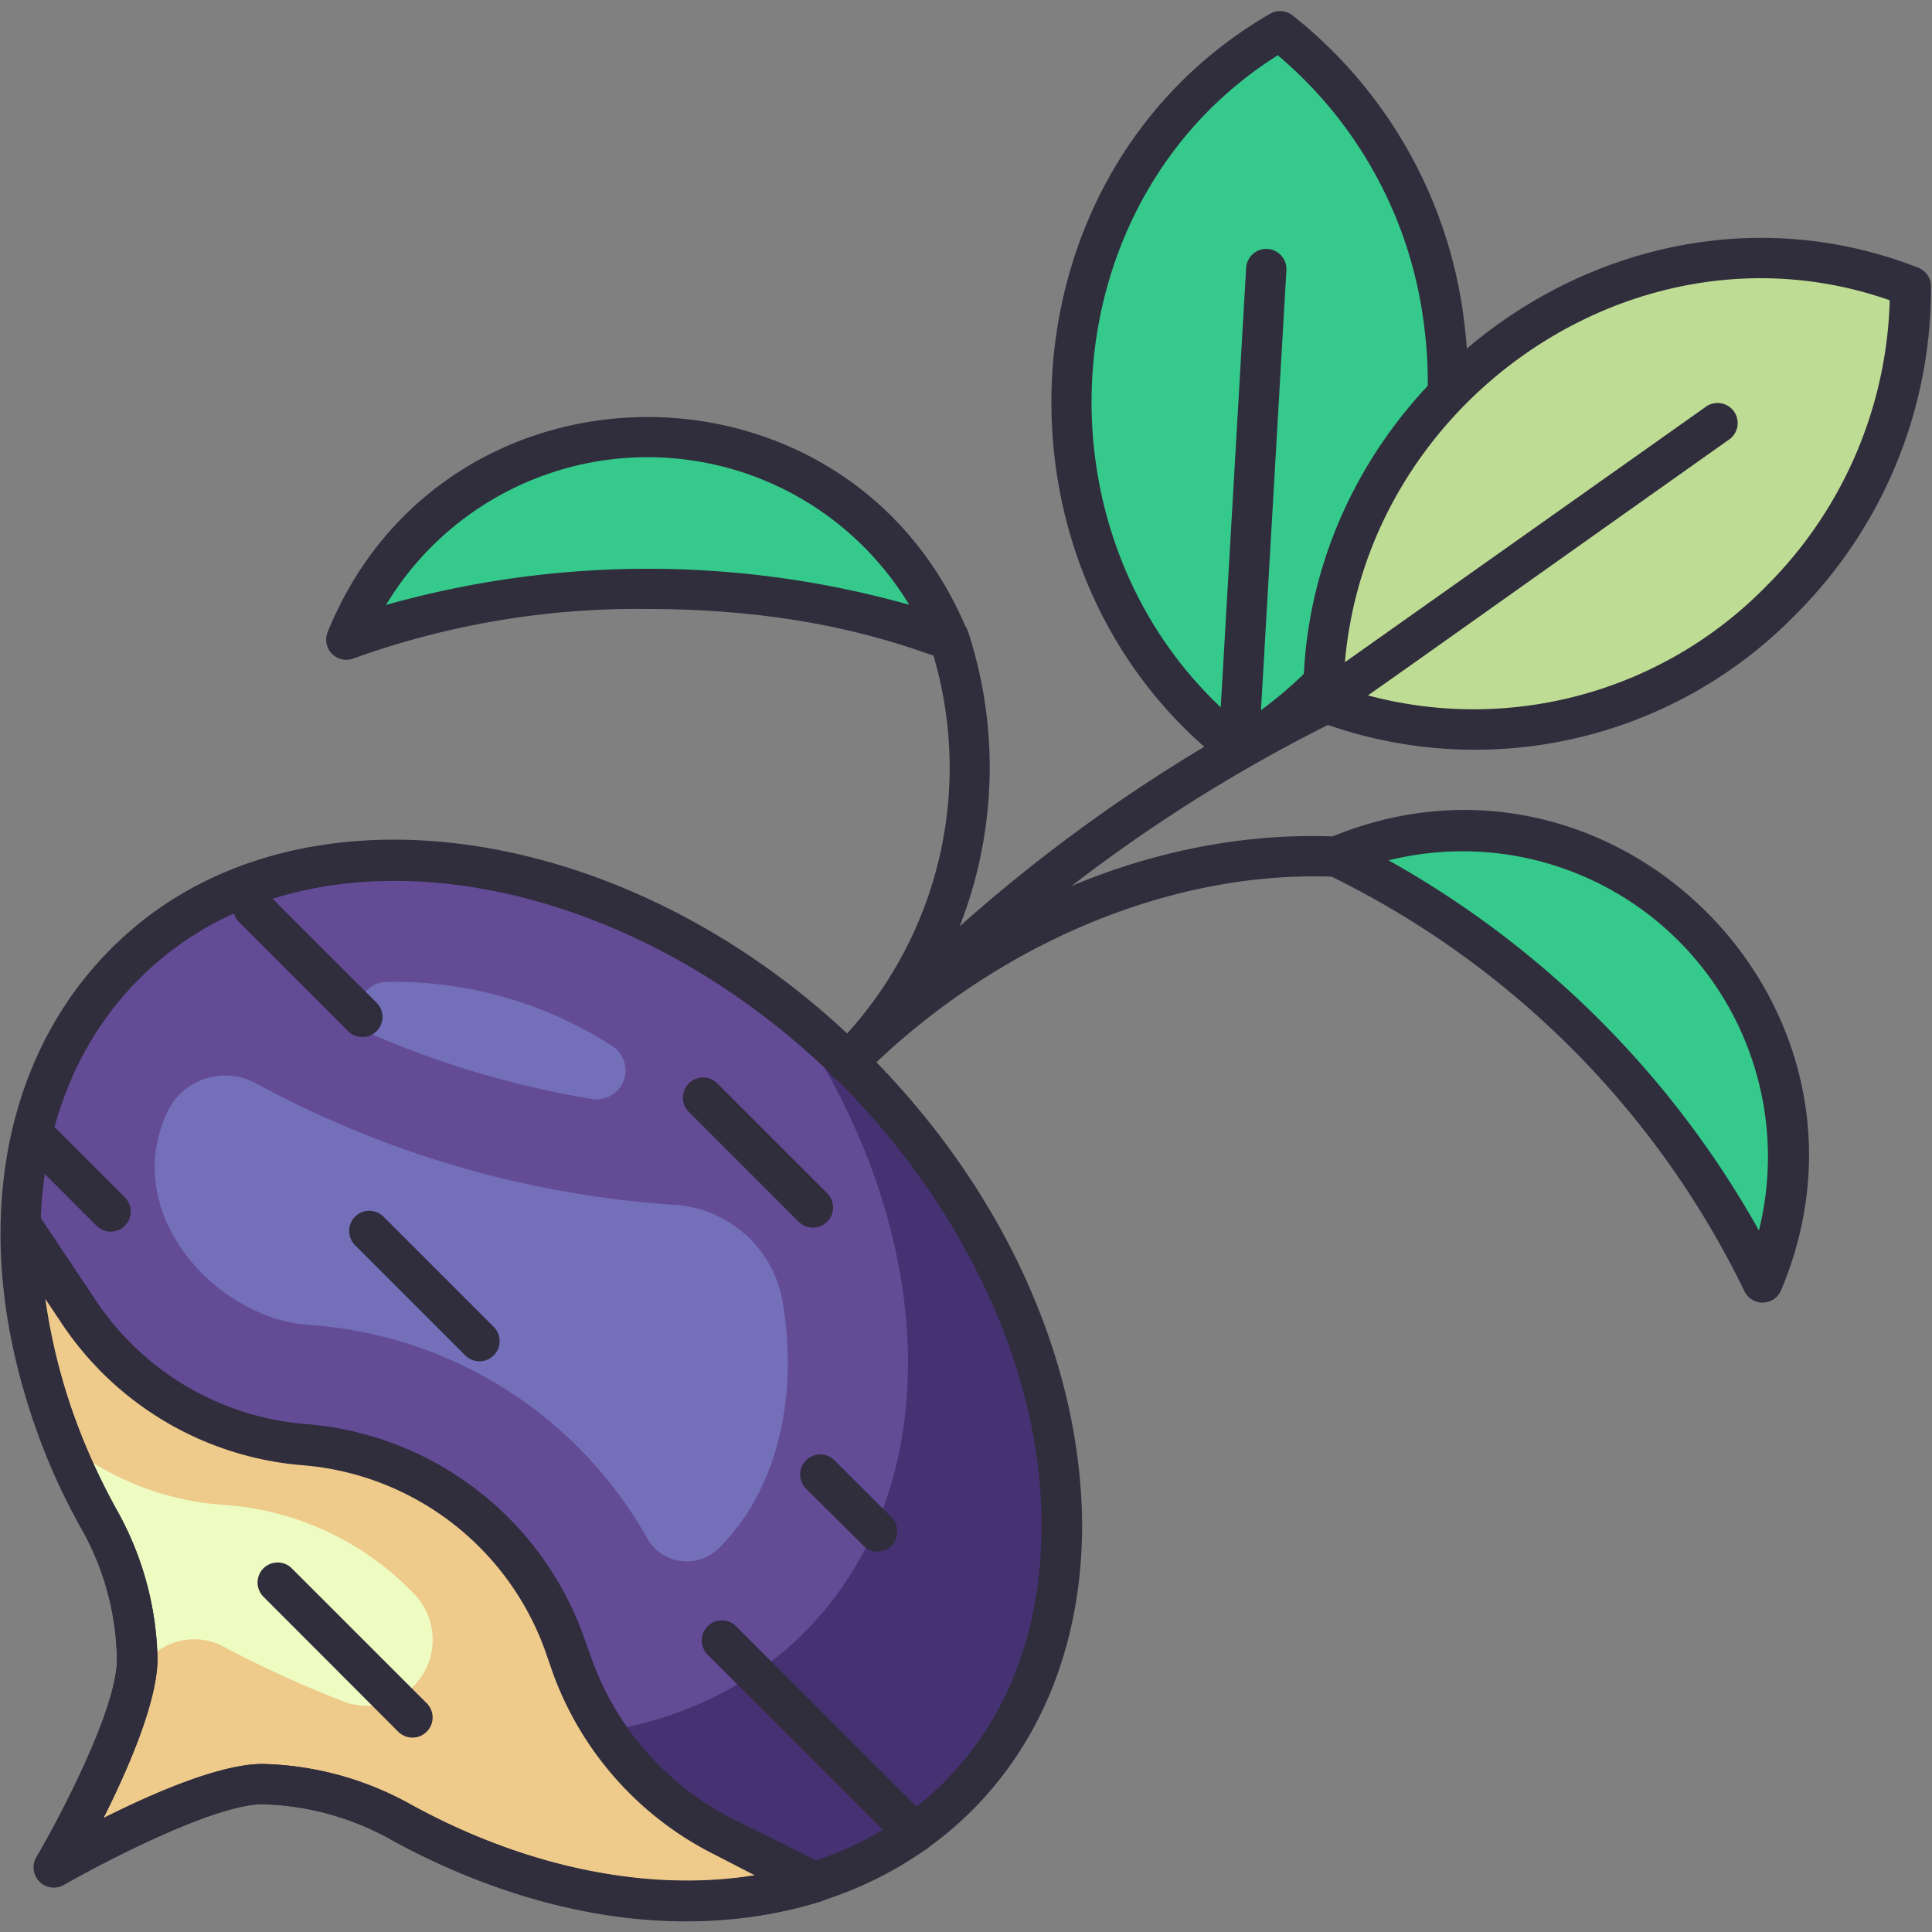 <svg height="512" viewBox="0 0 96 96" width="512" xmlns="http://www.w3.org/2000/svg"><rect x="0" y="0" width="96" height="96" fill="#808080" stroke="none"/><g id="Turnip"><path d="m61.54 37.25c-11.83-9.2-10.9-28.2 2.06-35.7 11.97 9.32 10.79 28.28-2.06 35.7z" fill="#35ca8c"/><path d="m62.92 13.37-1.38 23.88" fill="#35ca8c"/><path d="m42.1 52.79c-10.73-10.51-26-13.15-34.69-5.95-7.73 6.39-8.24 18.16-2.41 28.72a14.69 14.69 0 0 1 1.9 6.86c0 3.27-4.17 10.4-4.17 10.4s7.13-4.19 10.39-4.17a14.89 14.89 0 0 1 7 1.94c9.88 5.41 20.88 5.25 27.46-1.31 8.64-8.64 6.21-25.05-5.48-36.49z" fill="#644b96"/><path d="m40 81.13c-6.57 6.56-17.62 6.73-27.57 1.31a15.37 15.37 0 0 0 -5.71-1.86 15 15 0 0 0 -1.74-5c-10.31-18.76.71-36.68 20.61-32.08 18.92 4.36 24.96 27.05 14.41 37.63z" fill="#644b96"/><path d="m29.43 54.61a1.44 1.44 0 0 0 1-2.63 20 20 0 0 0 -11.23-3.19 1.4 1.4 0 0 0 -.54 2.68 46.51 46.51 0 0 0 10.77 3.14z" fill="#736fb9"/><path d="m33.68 59.88a50.61 50.61 0 0 1 -20.87-6 3.19 3.19 0 0 0 -4.45 1.28c-2.5 5.13 2.44 10.43 7.07 10.68a20.92 20.92 0 0 1 16.73 10.6 2.26 2.26 0 0 0 3.55.5c3.14-3.12 3.91-7.94 3.18-12.25a5.81 5.81 0 0 0 -5.21-4.81z" fill="#736fb9"/><path d="m47.58 89.28c-6.58 6.56-17.58 6.72-27.58 1.31a14.89 14.89 0 0 0 -6.95-1.94c-3.26 0-10.39 4.17-10.39 4.17s4.18-7.13 4.17-10.4a12.82 12.82 0 0 0 -.16-1.84 15.37 15.37 0 0 1 5.71 1.86c10 5.42 21 5.25 27.57-1.31 7.31-7.31 6.69-20.18-.75-30.89a38.08 38.08 0 0 1 2.88 2.55c11.71 11.44 14.14 27.85 5.5 36.49z" fill="#463273"/><path d="" fill="#eefcc2"/><path d="m40.46 93.52a22.5 22.5 0 0 1 -9.77.68 28.32 28.32 0 0 1 -6.24-1.59 43.87 43.87 0 0 1 -5.29-2.46 14.44 14.44 0 0 0 -6.09-1.5c-3.21 0-10.17 4-10.38 4.16.07-.14.51-.88.51-.9 1.25-2.3 3.09-5.89 3.56-8.47a13.44 13.44 0 0 0 -1.76-7.89 29.53 29.53 0 0 1 -3.94-14.63l2.78 4.18a14.87 14.87 0 0 0 11.29 6.7 15.06 15.06 0 0 1 12.87 9.85 17.19 17.19 0 0 0 2 4.35c2.79 4.18 6 5.33 10.46 7.52z" fill="#eefcc2"/><path d="m2.68 92.81s0 .02 0 0z" fill="#463273"/><path d="m30 86c-2.37-3.58-1.63-6-5.57-9.89a14.45 14.45 0 0 0 -9.34-4.33 14.87 14.87 0 0 1 -11.25-6.68l-2.78-4.18a27.9 27.9 0 0 0 2 10.65 14.22 14.22 0 0 0 8.09 3.21 14.45 14.45 0 0 1 9.34 4.33 3.28 3.28 0 0 1 -3.39 5.45 57.25 57.25 0 0 1 -6.19-2.84 3.1 3.1 0 0 0 -4.28 2.16c-.69 3.41-3.73 8.46-4 8.93.21-.12 7.17-4.18 10.38-4.16a14.44 14.44 0 0 1 6.09 1.5 43.11 43.11 0 0 0 5.29 2.46 25.53 25.53 0 0 0 15.26 1.13 7.08 7.08 0 0 0 .75-.22c-4.4-2.18-7.61-3.34-10.4-7.52z" fill="#eeca8b"/><path d="m87.59 63.75c-3.89-8.67-12.59-17.31-21.18-21.18a16.17 16.17 0 0 1 21.18 21.18z" fill="#35ca8c"/><path d="m17.22 31.78a45.78 45.78 0 0 1 30 0 16.17 16.17 0 0 0 -30 0z" fill="#35ca8c"/><g fill="#302d3d"><path d="m45.44 92.08a1 1 0 0 1 -.71-.29l-9.57-9.57a1 1 0 0 1 0-1.41 1 1 0 0 1 1.42 0l9.57 9.57a1 1 0 0 1 -.71 1.7z"/><path d="m23.82 67.64a1 1 0 0 1 -.71-.3l-5.47-5.47a1 1 0 0 1 0-1.41 1 1 0 0 1 1.42 0l5.47 5.47a1 1 0 0 1 -.71 1.71z"/><path d="m43.62 77.1a1 1 0 0 1 -.71-.29l-2.91-2.89a1 1 0 0 1 1.41-1.41l2.89 2.89a1 1 0 0 1 -.68 1.7z"/><path d="m18 51.53a1 1 0 0 1 -.7-.29l-5.42-5.42a1 1 0 0 1 0-1.42 1 1 0 0 1 1.41 0l5.42 5.42a1 1 0 0 1 -.71 1.71z"/><path d="m5.51 61.2a1 1 0 0 1 -.71-.29l-3.73-3.73a1 1 0 0 1 1.41-1.41l3.73 3.73a1 1 0 0 1 -.7 1.7z"/><path d="m20.49 86.34a1 1 0 0 1 -.7-.29l-6.7-6.71a1 1 0 0 1 0-1.41 1 1 0 0 1 1.41 0l6.7 6.7a1 1 0 0 1 -.71 1.71z"/><path d="m40.39 61a1 1 0 0 1 -.71-.3l-5.45-5.45a1 1 0 0 1 1.41-1.42l5.46 5.46a1 1 0 0 1 -.71 1.71z"/><path d="m42.1 53.79a1 1 0 0 1 -.7-1.71 19.67 19.67 0 0 0 4.83-20 1 1 0 1 1 1.9-.61 21.67 21.67 0 0 1 -5.32 22 1 1 0 0 1 -.71.32z"/><path d="m42.1 53.79a1 1 0 0 1 -.7-1.71c7.06-7.08 16.18-10.9 25.05-10.51a1 1 0 0 1 -.08 2c-8.17-.36-17 3.36-23.56 9.93a1 1 0 0 1 -.71.29z"/><path d="m42.1 53.79a1 1 0 0 1 -.7-1.71l3.45-3.4a80.08 80.08 0 0 1 34.08-19.84 1 1 0 0 1 .55 1.93 78 78 0 0 0 -33.22 19.34l-3.46 3.39a1 1 0 0 1 -.7.29z"/><path d="m60.92 38c-12.36-9.58-11.41-29.44 2.18-37.31a1 1 0 0 1 1.12.07 22.9 22.9 0 0 1 8.56 15.45 22.3 22.3 0 0 1 -10.78 21.91 1 1 0 0 1 -1.08-.12zm2.6-35.27c-11.59 7.27-12.44 24.5-1.9 33.27a20.3 20.3 0 0 0 9.17-19.59 20.91 20.91 0 0 0 -7.27-13.64z"/><path d="m61.54 38.25a1 1 0 0 1 -1-1.06l1.38-23.88a1 1 0 1 1 2 .12l-1.38 23.88a1 1 0 0 1 -1 .94z"/><path d="m19.54 91.47a13.84 13.84 0 0 0 -6.47-1.82c-2.41 0-7.83 2.83-9.89 4a1 1 0 0 1 -1.37-1.36c1.13-1.92 4.05-7.44 4-9.89a13.66 13.66 0 0 0 -1.74-6.4c-6.26-11.42-5.17-23.47 2.7-30 9.09-7.52 24.91-4.88 36 6 6.92 6.76 10.91 15.38 11 23.65.07 16.98-16.71 25.35-34.23 15.82zm-6.49-3.82a15.93 15.93 0 0 1 7.45 2.06c15.79 8.61 31.34 1.76 31.25-14 0-7.62-3.91-15.93-10.35-22.24-10.4-10.14-25.05-12.73-33.35-5.86-7.12 5.88-8.05 16.91-2.22 27.46a15.81 15.81 0 0 1 2 7.35c0 2.12-1.46 5.48-2.69 7.92 2.45-1.23 5.79-2.69 7.91-2.69z"/><path d="m19.54 91.47a13.84 13.84 0 0 0 -6.48-1.82c-2.39 0-7.82 2.83-9.88 4a1 1 0 0 1 -1.37-1.37c1.13-1.92 4.05-7.44 4-9.89a13.52 13.52 0 0 0 -1.74-6.39 30.55 30.55 0 0 1 -4-15.14 1 1 0 0 1 1.83-.53l2.79 4.18a13.87 13.87 0 0 0 10.5 6.25 16 16 0 0 1 13.81 10.55l.45 1.25a14.31 14.31 0 0 0 7.07 7.87l4.42 2.2a1 1 0 0 1 -.14 1.85c-6.98 2.16-14.8.52-21.26-3.01zm-6.49-3.82a15.75 15.75 0 0 1 7.45 2.07c5.7 3.09 11.75 4.31 17 3.46l-1.94-1a16.33 16.33 0 0 1 -8.07-9l-.41-1.18a14 14 0 0 0 -12-9.19 15.93 15.93 0 0 1 -12.08-7.15l-.75-1.12a30.21 30.21 0 0 0 3.57 10.53 15.57 15.57 0 0 1 2 7.35c0 2.11-1.45 5.47-2.68 7.92 2.45-1.23 5.79-2.69 7.91-2.69z"/><path d="m86.68 64.16a44.68 44.68 0 0 0 -20.68-20.68 1 1 0 0 1 0-1.83c14.17-6 28.48 8.31 22.49 22.49a1 1 0 0 1 -1.81.02zm-17.68-21.41a47.88 47.88 0 0 1 18.4 18.39 15.18 15.18 0 0 0 -18.4-18.39z"/><path d="m47.18 32.79c-.76 0-5.48-2.53-15-2.53a41.61 41.61 0 0 0 -14.62 2.46 1 1 0 0 1 -1.28-1.31c5.79-14.25 26-14.25 31.81 0a1 1 0 0 1 -.91 1.38zm-2-2.73a15.18 15.18 0 0 0 -26 0 48 48 0 0 1 26.03 0z"/></g><path d="m65.76 34.88c-.19-14.97 15.24-26.1 29.24-20.65.14 15.16-15.42 26.07-29.24 20.65z" fill="#bedc93"/><path d="m85.29 21.06-19.53 13.82" fill="#bedc93"/><path d="m65.4 35.81a1 1 0 0 1 -.64-.91c-.19-15.64 15.9-27.33 30.55-21.6a1 1 0 0 1 .64.92 22.89 22.89 0 0 1 -6.74 16.33 22.26 22.26 0 0 1 -23.81 5.26zm1.36-1.62a20.34 20.34 0 0 0 21-5.06 20.86 20.86 0 0 0 6.14-14.21c-12.9-4.52-26.83 5.54-27.14 19.27z" fill="#302d3d"/><path d="m65.76 35.88a1 1 0 0 1 -.58-1.81l19.53-13.82a1 1 0 1 1 1.15 1.63c-21 14.87-19.63 14-20.1 14z" fill="#302d3d"/></g></svg>